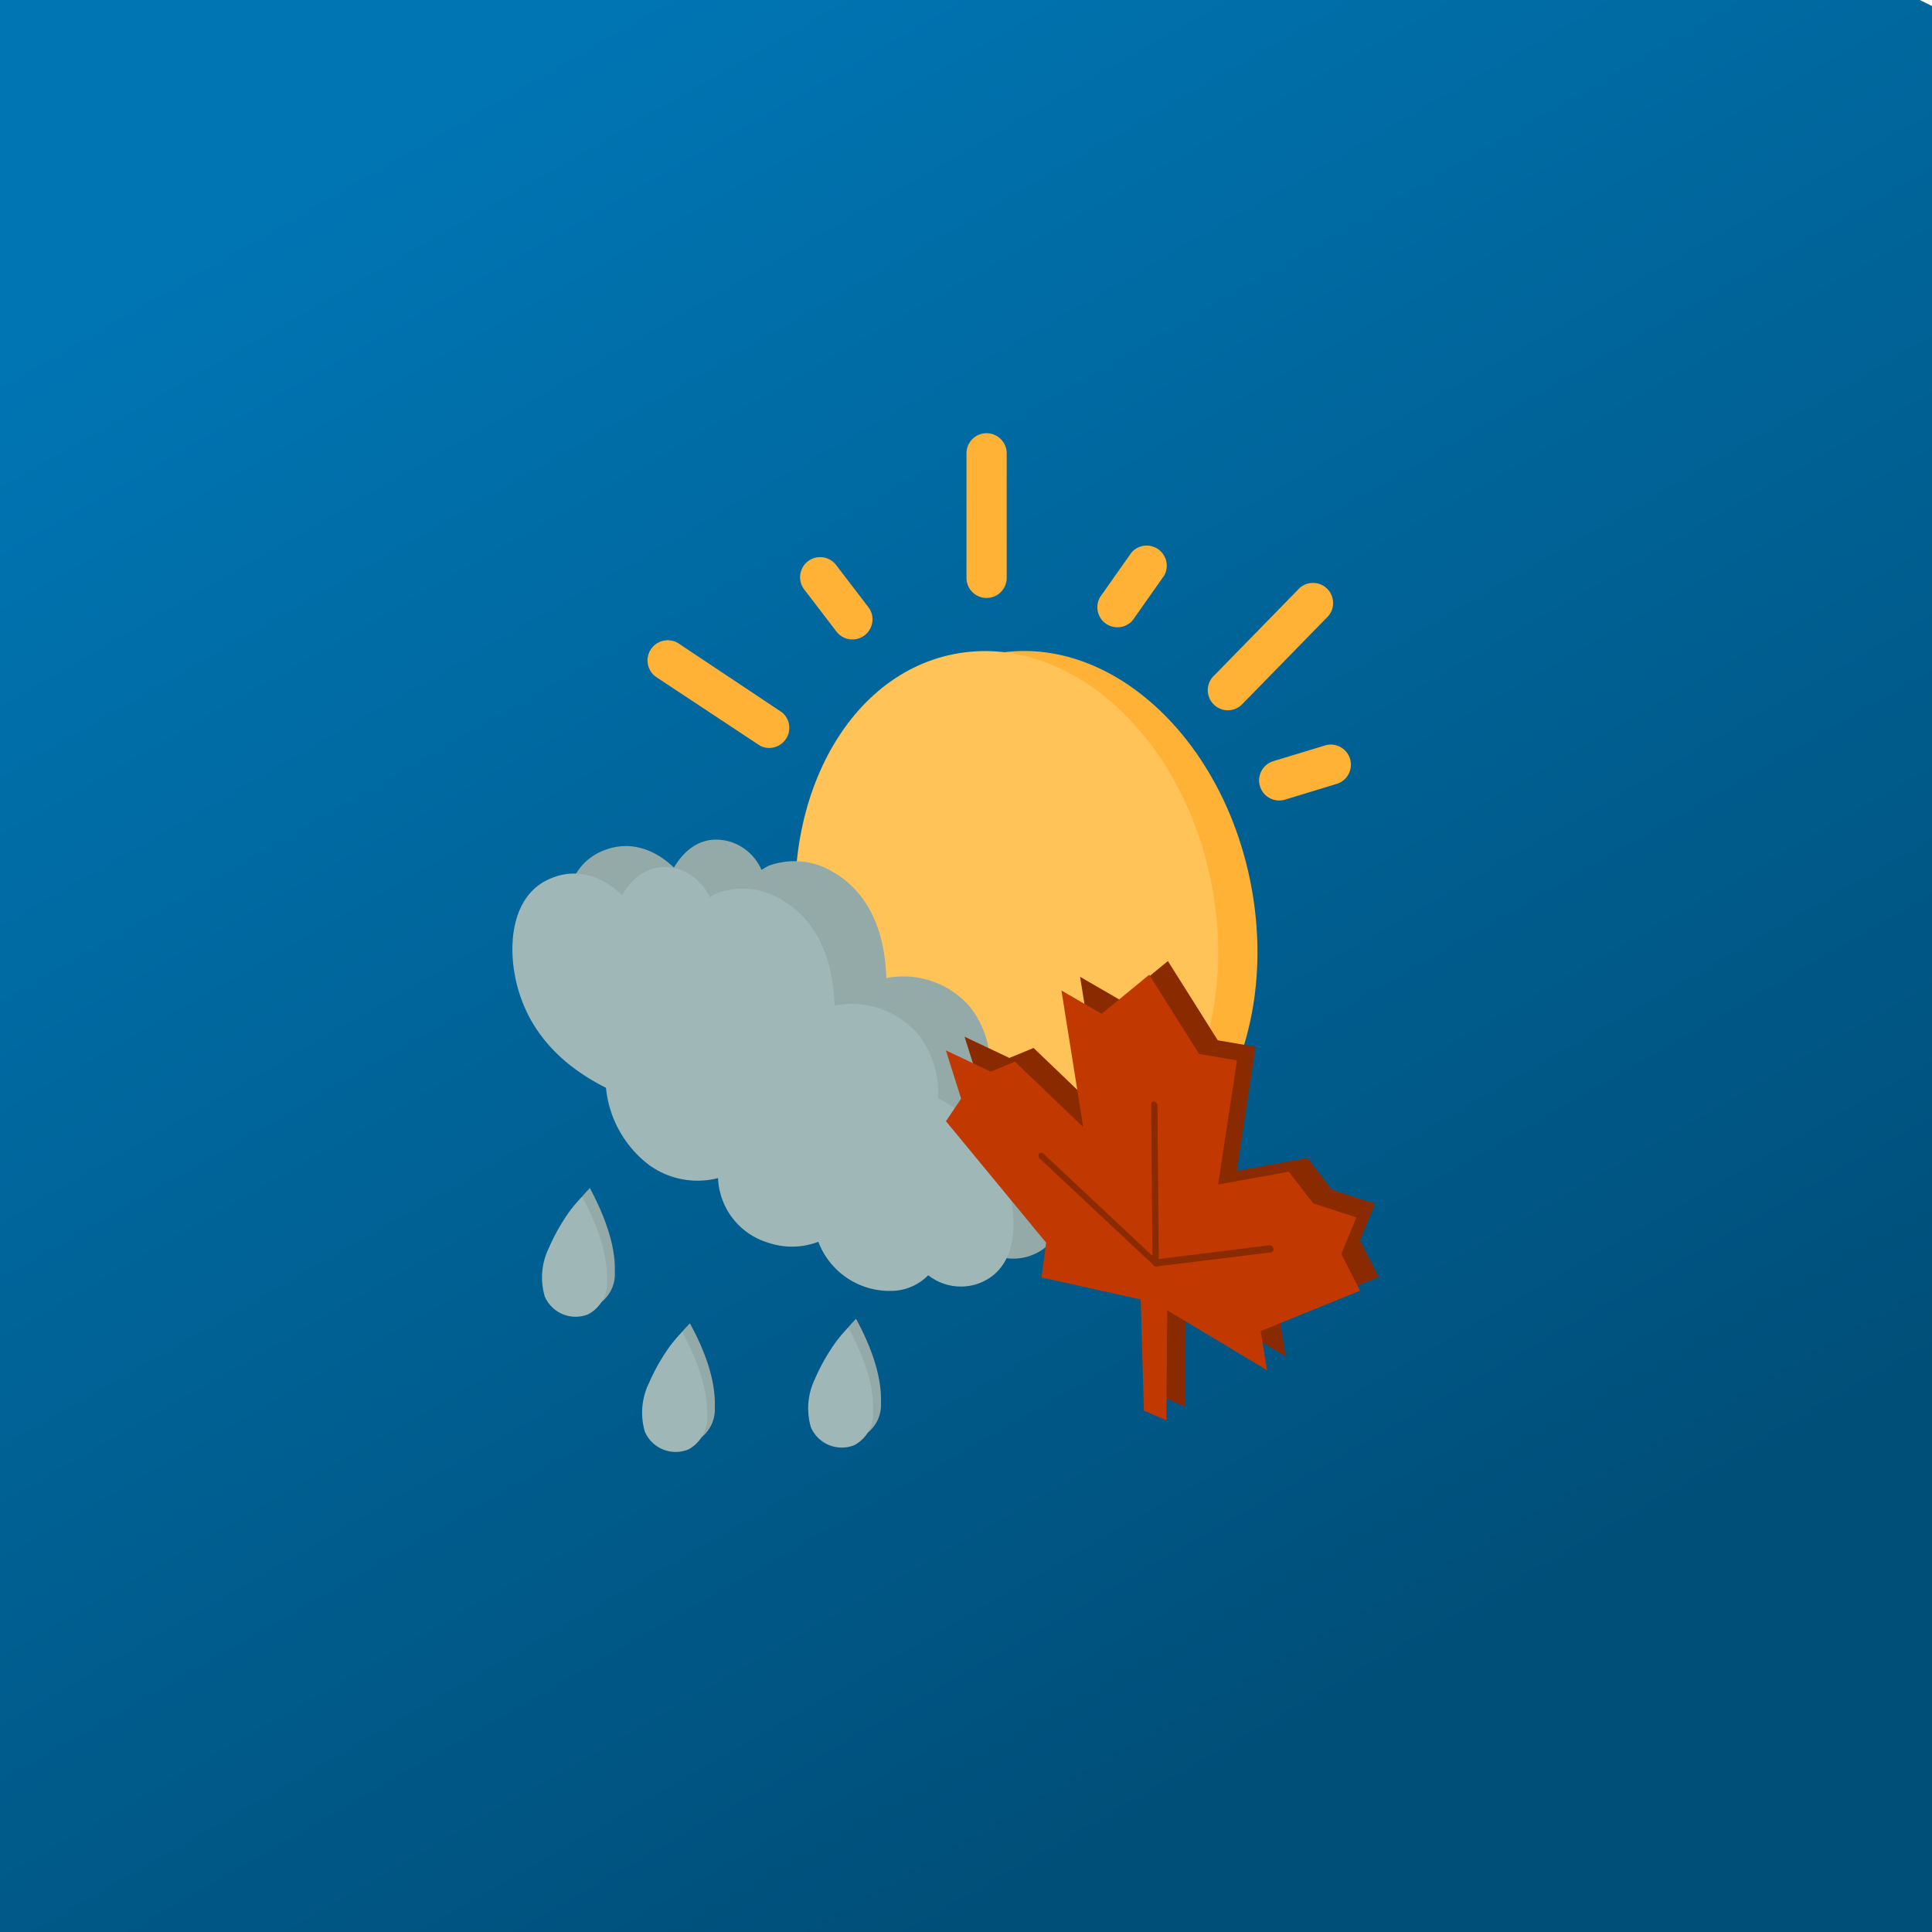<?xml version="1.0" encoding="UTF-8" standalone="no"?>
<svg
   xmlns:dc="http://purl.org/dc/elements/1.1/"
   xmlns:cc="http://creativecommons.org/ns#"
   xmlns:rdf="http://www.w3.org/1999/02/22-rdf-syntax-ns#"
   xmlns:svg="http://www.w3.org/2000/svg"
   xmlns="http://www.w3.org/2000/svg"
   xmlns:xlink="http://www.w3.org/1999/xlink"
   xmlns:sodipodi="http://sodipodi.sourceforge.net/DTD/sodipodi-0.dtd"
   xmlns:inkscape="http://www.inkscape.org/namespaces/inkscape"
   inkscape:export-ydpi="300"
   inkscape:export-xdpi="300"
   inkscape:export-filename="C:\Users\Morgan\Desktop\icon.png"
   inkscape:version="1.0 (4035a4fb49, 2020-05-01)"
   height="108pt"
   width="108pt"
   sodipodi:docname="icon.svg"
   version="1.1"
   viewBox="0 0 144 144"
   data-name="Layer 1"
   id="Layer_1">
  <sodipodi:namedview
     inkscape:object-nodes="false"
     inkscape:snap-to-guides="false"
     inkscape:current-layer="Layer_1"
     inkscape:window-maximized="1"
     inkscape:window-y="-8"
     inkscape:window-x="-8"
     inkscape:cy="77.933873"
     inkscape:cx="28.891734"
     inkscape:zoom="4.0609536"
     inkscape:snap-grids="false"
     width="108mm"
     units="pt"
     showgrid="true"
     id="namedview622"
     inkscape:window-height="1017"
     inkscape:window-width="1920"
     inkscape:pageshadow="2"
     inkscape:pageopacity="0"
     guidetolerance="10"
     gridtolerance="10"
     objecttolerance="10"
     borderopacity="1"
     bordercolor="#666666"
     pagecolor="#ffffff"
     inkscape:document-rotation="0">
    <inkscape:grid
       units="pt"
       gridanglex="30"
       id="grid1467"
       type="axonomgrid" />
  </sodipodi:namedview>
  <defs
     id="defs11">
    <linearGradient
       id="linearGradient1512"
       inkscape:collect="always">
      <stop
         id="stop1508"
         offset="0"
         style="stop-color:#0075b3;stop-opacity:1" />
      <stop
         id="stop1510"
         offset="1"
         style="stop-color:#004f79;stop-opacity:1" />
    </linearGradient>
    <linearGradient
       gradientUnits="userSpaceOnUse"
       y2="199.52"
       x2="274.56"
       y1="212.75"
       x1="261.67"
       id="linear-gradient">
      <stop
         id="stop2"
         stop-opacity="0"
         stop-color="gray"
         offset="0" />
      <stop
         id="stop4"
         stop-color="#009245"
         offset="1" />
    </linearGradient>
    <linearGradient
       xlink:href="#linear-gradient"
       y2="187.59"
       x2="256.06"
       y1="239.29"
       x1="218.98"
       id="linear-gradient-2" />
    <linearGradient
       xlink:href="#linear-gradient"
       y2="172.55"
       x2="213.37"
       y1="221.33"
       x1="182.17"
       id="linear-gradient-3" />
    <linearGradient
       xlink:href="#linear-gradient"
       y2="203.27"
       x2="131.04"
       y1="233.46"
       x1="94.17"
       id="linear-gradient-4" />
    <linearGradient
       xlink:href="#linear-gradient"
       y2="201.4"
       x2="240.25"
       y1="213.79"
       x1="225.13"
       id="linear-gradient-5" />
    <filter
       inkscape:collect="always"
       style="color-interpolation-filters:sRGB"
       id="filter2387">
      <feBlend
         inkscape:collect="always"
         mode="multiply"
         in2="BackgroundImage"
         id="feBlend2389" />
    </filter>
    <linearGradient
       gradientUnits="userSpaceOnUse"
       y2="152.229"
       x2="242.985"
       y1="68.803"
       x1="186.776"
       id="linearGradient1514"
       xlink:href="#linearGradient1512"
       inkscape:collect="always" />
  </defs>
  <title
     id="title13">nowcasting</title>
  <polygon
     style="fill-opacity:1;fill:url(#linearGradient1514)"
     transform="matrix(1.525,0,0,1.302,-254.954,-79.957)"
     id="polygon31"
     fill="#006ba4"
     points="272.13,67.83 265.05,227.25 165.55,171.94 167.52,7.43 " />
  <ellipse
     id="ellipse569"
     fill="#ffb236"
     transform="rotate(-10.95)"
     ry="20.485"
     rx="15.56"
     cy="82.406"
     cx="63.457"
     style="stroke-width:0.81" />
  <ellipse
     id="ellipse571"
     fill="#ffc358"
     transform="rotate(-10.95)"
     ry="20.485"
     rx="15.56"
     cy="81.856"
     cx="60.582"
     style="stroke-width:0.81" />
  <path
     id="path573"
     fill="#9fb8b7"
     d="m 73.777,79.796 a 6.95,6.95 0 0 0 -1.515,-4.787 6.553,6.553 0 0 0 -6.197,-2.106 c -0.105,-3.086 -1.061,-6.172 -3.888,-7.857 a 5.565,5.565 0 0 0 -4.86,-0.526 5.297,5.297 0 0 0 -0.559,0.316 3.783,3.783 0 0 0 -2.357,-2.106 c -1.928,-0.543 -3.313,0.478 -4.171,1.936 -1.466,-1.409 -3.434,-2.13 -5.508,-1.158 -2.568,1.199 -2.94,4.455 -2.519,6.934 0.705,4.163 3.426,6.885 6.828,8.586 a 8.222,8.222 0 0 0 3.24,5.775 6.156,6.156 0 0 0 5.111,0.956 5.249,5.249 0 0 0 3.758,4.779 5.484,5.484 0 0 0 3.75,-0.065 5.67,5.67 0 0 0 5.435,3.661 3.888,3.888 0 0 0 2.754,-1.166 3.945,3.945 0 0 0 3.556,0.68 c 2.308,-0.729 2.957,-2.94 2.77,-5.152 a 10.619,10.619 0 0 0 -5.63,-8.699 z"
     style="stroke-width:0.81" />
  <path
     id="path575"
     opacity="0.08"
     d="m 73.777,79.796 a 6.95,6.95 0 0 0 -1.515,-4.787 6.553,6.553 0 0 0 -6.197,-2.106 c -0.105,-3.086 -1.061,-6.172 -3.888,-7.857 a 5.565,5.565 0 0 0 -4.86,-0.526 5.297,5.297 0 0 0 -0.559,0.316 3.783,3.783 0 0 0 -2.357,-2.106 c -1.928,-0.543 -3.313,0.478 -4.171,1.936 -1.466,-1.409 -3.434,-2.13 -5.508,-1.158 -2.568,1.199 -2.94,4.455 -2.519,6.934 0.705,4.163 3.426,6.885 6.828,8.586 a 8.222,8.222 0 0 0 3.24,5.775 6.156,6.156 0 0 0 5.111,0.956 5.249,5.249 0 0 0 3.758,4.779 5.484,5.484 0 0 0 3.75,-0.065 5.67,5.67 0 0 0 5.435,3.661 3.888,3.888 0 0 0 2.754,-1.166 3.945,3.945 0 0 0 3.556,0.68 c 2.308,-0.729 2.957,-2.94 2.77,-5.152 a 10.619,10.619 0 0 0 -5.63,-8.699 z"
     style="stroke-width:0.81" />
  <path
     id="path577"
     fill="#9fb8b7"
     d="m 69.913,81.845 a 6.95,6.95 0 0 0 -1.515,-4.787 6.553,6.553 0 0 0 -6.197,-2.106 c -0.105,-3.086 -1.061,-6.172 -3.888,-7.857 a 5.565,5.565 0 0 0 -4.86,-0.526 5.297,5.297 0 0 0 -0.559,0.316 3.783,3.783 0 0 0 -2.357,-2.106 c -1.928,-0.543 -3.313,0.478 -4.171,1.936 -1.466,-1.409 -3.434,-2.13 -5.508,-1.158 -2.568,1.199 -2.94,4.455 -2.519,6.934 0.705,4.163 3.426,6.885 6.828,8.586 a 8.222,8.222 0 0 0 3.24,5.775 6.156,6.156 0 0 0 5.111,0.956 5.249,5.249 0 0 0 3.726,4.811 5.484,5.484 0 0 0 3.75,-0.065 5.67,5.67 0 0 0 5.435,3.661 3.888,3.888 0 0 0 2.754,-1.166 3.945,3.945 0 0 0 3.556,0.68 c 2.308,-0.729 2.957,-2.94 2.77,-5.152 a 10.619,10.619 0 0 0 -5.597,-8.732 z"
     style="stroke-width:0.81" />
  <path
     id="path579"
     fill="#ffb236"
     d="m 59.902,43.88 2.479,3.24 a 1.498,1.498 0 0 0 2.381,-1.814 l -2.479,-3.24 a 1.498,1.498 0 0 0 -2.381,1.814 z"
     style="stroke-width:0.81" />
  <path
     id="path581"
     fill="#ffb236"
     d="m 72.036,33.788 v 9.283 a 1.498,1.498 0 0 0 2.997,0 v -9.283 a 1.498,1.498 0 0 0 -2.997,0 z"
     style="stroke-width:0.81" />
  <path
     id="path583"
     fill="#ffb236"
     d="m 48.926,50.474 7.744,5.119 a 1.498,1.498 0 0 0 1.62,-2.495 l -7.679,-5.119 a 1.505,1.505 0 0 0 -1.685,2.495 z"
     style="stroke-width:0.81" />
  <path
     id="path585"
     fill="#ffb236"
     d="m 84.34,41.175 -2.357,3.345 a 1.498,1.498 0 0 0 2.43,1.725 l 2.357,-3.345 a 1.498,1.498 0 0 0 -2.43,-1.725 z"
     style="stroke-width:0.81" />
  <path
     id="path587"
     fill="#ffb236"
     d="m 96.862,43.832 -6.48,6.634 a 1.498,1.498 0 0 0 2.138,2.09 l 6.48,-6.634 a 1.498,1.498 0 0 0 -2.138,-2.09 z"
     style="stroke-width:0.81" />
  <path
     id="path589"
     fill="#ffb236"
     d="m 98.79,55.552 -3.912,1.191 a 1.498,1.498 0 0 0 0.867,2.867 l 3.912,-1.191 a 1.498,1.498 0 0 0 -0.867,-2.867 z"
     style="stroke-width:0.81" />
  <path
     id="path591"
     fill="#9fb8b7"
     d="m 43.969,88.552 a 9.825,9.825 0 0 0 -0.915,1.061 14.961,14.961 0 0 0 -1.563,2.754 5.022,5.022 0 0 0 -0.3,3.629 2.503,2.503 0 0 0 3.24,1.312 2.657,2.657 0 0 0 1.393,-2.503 c 0.073,-2.122 -0.883,-4.406 -1.855,-6.253 z"
     style="stroke-width:0.81" />
  <path
     id="path593"
     fill="#9fb8b7"
     d="m 51.421,98.636 a 9.825,9.825 0 0 0 -0.915,1.061 14.961,14.961 0 0 0 -1.563,2.754 5.022,5.022 0 0 0 -0.3,3.629 2.503,2.503 0 0 0 3.24,1.312 2.657,2.657 0 0 0 1.393,-2.503 c 0.081,-2.138 -0.851,-4.423 -1.855,-6.253 z"
     style="stroke-width:0.81" />
  <path
     id="path595"
     fill="#9fb8b7"
     d="m 63.806,98.296 a 9.825,9.825 0 0 0 -0.915,1.061 14.961,14.961 0 0 0 -1.563,2.754 5.022,5.022 0 0 0 -0.3,3.629 2.503,2.503 0 0 0 3.24,1.312 2.657,2.657 0 0 0 1.393,-2.503 c 0.073,-2.122 -0.859,-4.406 -1.855,-6.253 z"
     style="stroke-width:0.81" />
  <path
     id="path609"
     opacity="0.08"
     d="m 43.969,88.552 a 9.825,9.825 0 0 0 -0.915,1.061 14.961,14.961 0 0 0 -1.563,2.754 5.022,5.022 0 0 0 -0.3,3.629 2.503,2.503 0 0 0 3.24,1.312 2.657,2.657 0 0 0 1.393,-2.503 c 0.073,-2.122 -0.883,-4.406 -1.855,-6.253 z"
     style="stroke-width:0.81" />
  <path
     id="path611"
     opacity="0.08"
     d="m 51.421,98.636 a 9.825,9.825 0 0 0 -0.915,1.061 14.961,14.961 0 0 0 -1.563,2.754 5.022,5.022 0 0 0 -0.3,3.629 2.503,2.503 0 0 0 3.24,1.312 2.657,2.657 0 0 0 1.393,-2.503 c 0.081,-2.138 -0.851,-4.423 -1.855,-6.253 z"
     style="stroke-width:0.81" />
  <path
     id="path613"
     opacity="0.08"
     d="m 63.806,98.296 a 9.825,9.825 0 0 0 -0.915,1.061 14.961,14.961 0 0 0 -1.563,2.754 5.022,5.022 0 0 0 -0.3,3.629 2.503,2.503 0 0 0 3.24,1.312 2.657,2.657 0 0 0 1.393,-2.503 c 0.073,-2.122 -0.859,-4.406 -1.855,-6.253 z"
     style="stroke-width:0.81" />
  <path
     id="path615"
     fill="#9fb8b7"
     d="m 43.386,89.2 a 9.825,9.825 0 0 0 -0.915,1.061 14.961,14.961 0 0 0 -1.563,2.754 5.022,5.022 0 0 0 -0.3,3.629 2.503,2.503 0 0 0 3.24,1.312 2.657,2.657 0 0 0 1.393,-2.503 c 0.073,-2.122 -0.859,-4.406 -1.855,-6.253 z"
     style="stroke-width:0.81" />
  <path
     id="path617"
     fill="#9fb8b7"
     d="m 50.846,99.276 a 9.825,9.825 0 0 0 -0.915,1.061 14.961,14.961 0 0 0 -1.563,2.754 5.022,5.022 0 0 0 -0.3,3.629 2.503,2.503 0 0 0 3.24,1.312 2.657,2.657 0 0 0 1.393,-2.503 c 0.073,-2.122 -0.859,-4.415 -1.855,-6.253 z"
     style="stroke-width:0.81" />
  <path
     id="path619"
     fill="#9fb8b7"
     d="m 63.223,98.952 a 9.825,9.825 0 0 0 -0.915,1.061 14.961,14.961 0 0 0 -1.563,2.754 5.022,5.022 0 0 0 -0.3,3.629 2.503,2.503 0 0 0 3.24,1.312 2.657,2.657 0 0 0 1.393,-2.503 c 0.073,-2.13 -0.859,-4.415 -1.855,-6.253 z"
     style="stroke-width:0.81" />
  <rect
     style="display:inline;fill:#c13900;fill-opacity:1;stroke:#000000;stroke-width:14.867;stroke-linecap:round;stroke-linejoin:round;stroke-miterlimit:4;stroke-dasharray:none;stroke-dashoffset:0;stroke-opacity:1;filter:url(#filter2387)"
     id="rect2097"
     width="0.533"
     height="0.533"
     x="45.973"
     y="46.753"
     rx="7.5435399e-15"
     transform="matrix(0.031,0.012,-0.005,0.028,81.099,85.487)" />
  <g
     id="g2007"
     transform="matrix(0.946,0,0,0.946,5.355,3.596)">
    <path
       id="path1743-6"
       d="m 85.941,106.269 1.765,0.758 0.072,-8.669 7.862,4.721 -0.496,-3.088 7.823,-3.174 -1.472,-2.9 1.18,-2.874 -3.402,-1.112 -1.914,-2.495 -5.572,1.009 1.482,-9.772 -2.985,-0.513 -3.929,-6.241 -3.746,3.078 -3.169,-1.836 1.714,10.761 -5.381,-5.155 -1.905,0.785 -3.533,-1.672 1.2,3.804 -1.196,1.775 7.896,9.572 -0.366,2.738 7.817,1.738 z"
       style="fill:#8a2a00;fill-opacity:1;stroke:none;stroke-width:0.522;stroke-linecap:round;stroke-linejoin:round;stroke-miterlimit:4;stroke-dasharray:none;stroke-dashoffset:0;stroke-opacity:1" />
    <g
       id="g1988"
       transform="matrix(0.883,0,0.163,1,-4.529,-1.724)">
      <path
         id="path1743"
         d="m 80.655,109.071 1.859,0.758 1.682,-8.669 8.031,4.721 0.009,-3.088 9.445,-3.174 -1.131,-2.9 1.867,-2.874 -3.647,-1.112 -1.707,-2.495 -6.496,1.009 3.483,-9.772 -3.286,-0.513 -3.297,-6.241 -4.811,3.078 -3.249,-1.836 -0.046,10.761 -5.142,-5.155 -2.302,0.785 -3.692,-1.672 0.657,3.804 -1.683,1.775 7.173,9.572 -0.92,2.737 8.531,1.738 z"
         style="fill:#c13900;fill-opacity:1;stroke:none;stroke-width:0.555;stroke-linecap:round;stroke-linejoin:round;stroke-miterlimit:4;stroke-dasharray:none;stroke-dashoffset:0;stroke-opacity:1" />
      <path
         id="path1745"
         d="m 75.236,89.02 8.614,8.413 2.176,-12.448"
         style="fill:none;fill-opacity:0;stroke:#8a2a00;stroke-width:0.555;stroke-linecap:round;stroke-linejoin:round;stroke-miterlimit:4;stroke-dasharray:none;stroke-dashoffset:0;stroke-opacity:1" />
      <path
         id="path1747"
         d="M 83.85,97.433 94.291,96.314"
         style="fill:#c13900;fill-opacity:1;stroke:#8a2a00;stroke-width:0.555;stroke-linecap:round;stroke-linejoin:round;stroke-miterlimit:4;stroke-dasharray:none;stroke-dashoffset:0;stroke-opacity:1" />
    </g>
  </g>
</svg>
